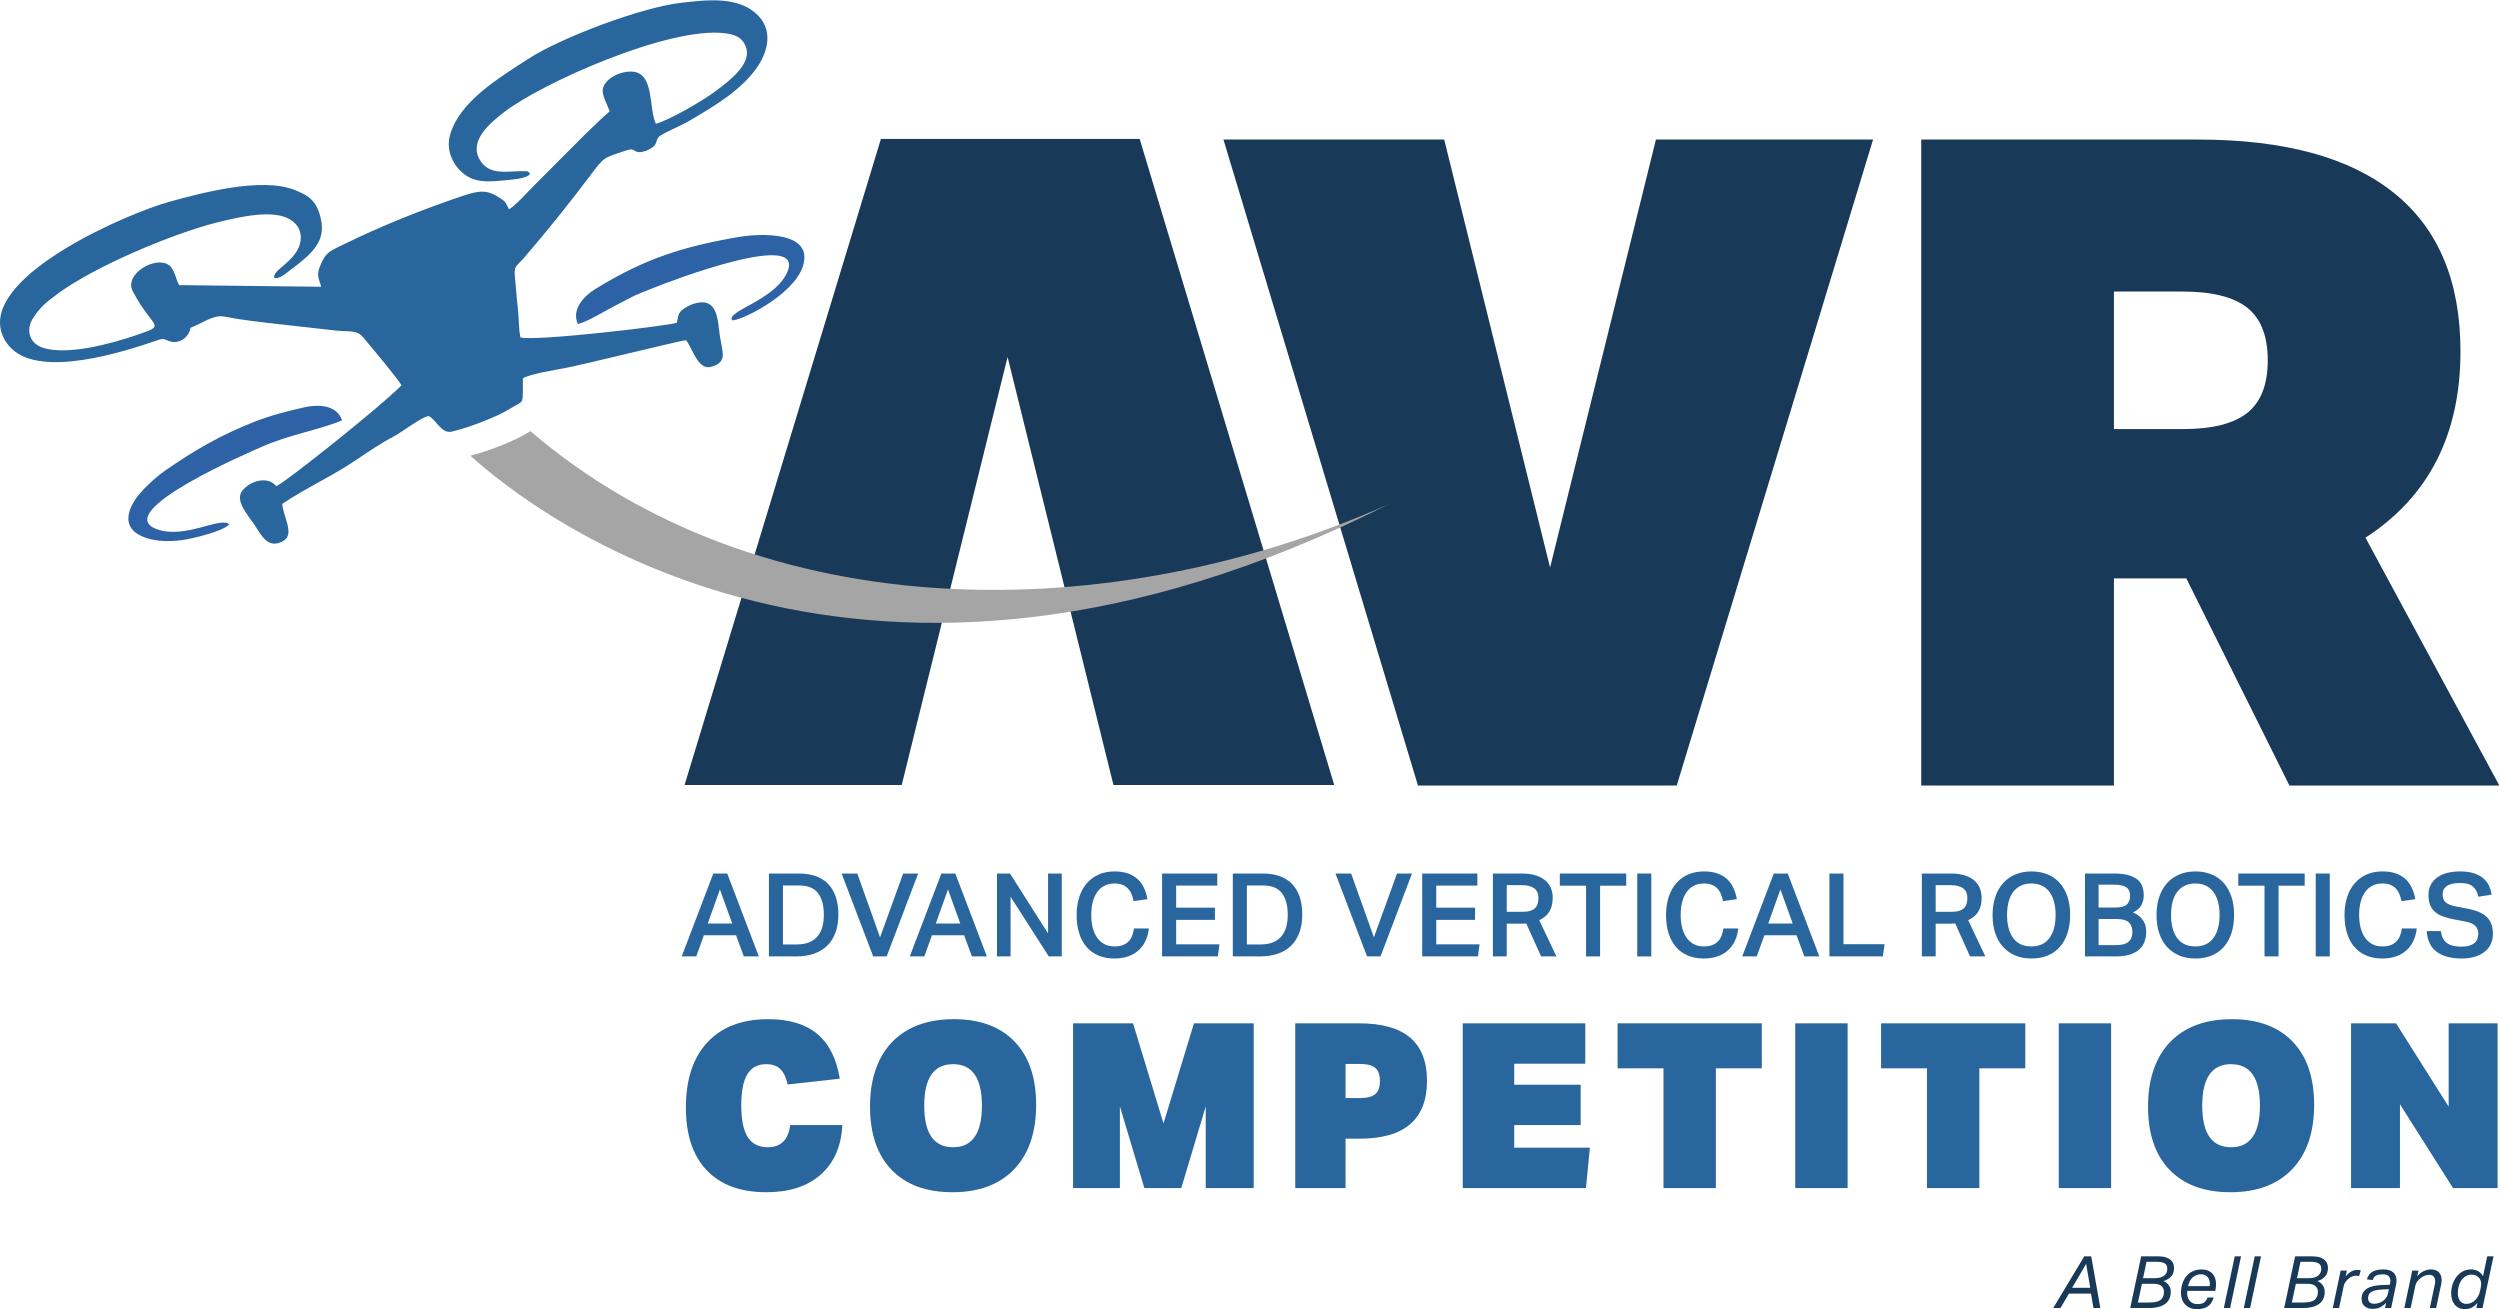 <?xml version="1.0" encoding="UTF-8" standalone="no"?>
<!-- Created with Inkscape (http://www.inkscape.org/) -->

<svg
   version="1.1"
   id="svg2"
   xml:space="preserve"
   width="545.64"
   height="285.733"
   viewBox="0 0 545.64 285.733"
   sodipodi:docname="BELL_Logo_AVR-Competition_RGB_081822-R00.eps"
   xmlns:inkscape="http://www.inkscape.org/namespaces/inkscape"
   xmlns:sodipodi="http://sodipodi.sourceforge.net/DTD/sodipodi-0.dtd"
   xmlns="http://www.w3.org/2000/svg"
   xmlns:svg="http://www.w3.org/2000/svg"><defs
     id="defs6" /><sodipodi:namedview
     id="namedview4"
     pagecolor="#ffffff"
     bordercolor="#666666"
     borderopacity="1.0"
     inkscape:pageshadow="2"
     inkscape:pageopacity="0.0"
     inkscape:pagecheckerboard="0" /><g
     id="g8"
     inkscape:groupmode="layer"
     inkscape:label="ink_ext_XXXXXX"
     transform="matrix(1.333,0,0,-1.333,0,285.733)"><g
       id="g10"
       transform="scale(0.1)"><path
         d="M 2321.68,857.301 2003.17,1915.03 h 361.47 l 173.33,-700.71 173.32,700.71 h 355.54 L 2745.37,857.301 h -423.69"
         style="fill:#193958;fill-opacity:1;fill-rule:nonzero;stroke:none"
         id="path12" /><path
         d="m 3573.8,1440.97 c 48.37,0 83.69,8.89 105.92,26.67 22.22,17.78 33.33,46.41 33.33,85.92 0,39.49 -11.11,68.15 -33.33,85.93 -22.23,17.77 -57.55,26.66 -105.92,26.66 H 3461.21 V 1440.97 Z M 3748.6,857.301 3579.72,1196.54 H 3461.21 V 857.301 H 3145.66 V 1915.03 h 453.32 c 141.22,0 248.14,-29.14 320.73,-87.4 72.59,-58.29 108.88,-144.7 108.88,-259.25 0,-136.29 -51.85,-238.02 -155.55,-305.18 L 4092.29,857.301 H 3748.6"
         style="fill:#193958;fill-opacity:1;fill-rule:nonzero;stroke:none"
         id="path14" /><path
         d="M 1866.03,1916.01 2184.54,858.281 H 1823.07 L 1649.75,1558.99 1476.42,858.281 h -355.54 l 321.47,1057.729 h 423.68"
         style="fill:#193958;fill-opacity:1;fill-rule:nonzero;stroke:none"
         id="path16" /><path
         d="m 293.23,1676.68 c -5.425,10.11 -7.574,26.25 -16.425,32.64 -22.508,16.26 -73.86,-14.91 -59.629,-42.27 32.527,-62.56 56.953,-54.53 9.351,-71.11 -45.336,-15.79 -117.839,-34.95 -156.972,-21.56 -22.441,7.68 -26.926,30.14 -15.828,47.57 11.586,18.19 21.836,26.87 41.539,41.29 60.121,43.98 186.3,97.56 260.632,116.18 39.563,9.91 92.282,21.43 119.657,4.43 21.972,-13.65 19.383,-37.83 9.867,-52.39 -15.141,-23.16 -38.602,-30.97 -36.426,-42.92 8.602,-3.17 21.977,9.94 29.871,15.57 8.293,5.91 19.203,14.88 26.215,21.69 16.246,15.79 25.336,32.52 20.82,56.55 -6.273,33.36 -21.961,41.48 -43.027,49.96 -54.504,21.92 -153.652,-4.83 -205,-18.96 -67.609,-18.62 -297.023,-117.07 -276.594,-209.73 2.953,-13.39 10.176,-24.04 18.711,-31.91 50.094,-46.21 180.141,-5.1 236.426,14.26 8.574,2.96 10.543,3.52 16.879,0.47 18.945,-9.14 35.824,4.42 38.73,20.46 18.637,7.05 37.5,21.73 54.793,18.33 30.344,-5.96 60.266,-9.05 91.446,-12.66 l 92.402,-10.34 c 21.391,-2.18 33.227,1.53 43.801,-10.93 9.625,-11.34 60.254,-71.82 62.945,-78.87 -32.051,-30.27 -63.758,-55.67 -98.476,-84.04 -16.719,-13.66 -92.458,-73.92 -106.559,-80.97 -14.406,18.03 -43.859,8.07 -55.738,-7.44 -12.875,-16.81 10.433,-40.99 20.05,-55.81 12.168,-18.75 22.946,-41.2 48.301,-25.57 17.516,10.8 -1.961,41.39 -2.863,59.9 38.848,26.33 83.277,45.97 122.547,73.02 14.84,10.21 43.293,28.94 59.027,36.83 12.832,6.42 48.09,33.76 58.402,33.95 12.579,-6.5 20.461,-29.4 37.801,-25.45 15.449,3.53 39.231,11.68 55.231,18.32 13.66,5.66 26.801,11 39.531,18.94 25.254,15.74 20.766,3.85 21.484,49.97 9.633,6.51 52.899,13.93 67.305,16.47 27.863,4.93 193.433,46.18 199.793,45.97 10.17,-12.18 19.37,-49.59 40.78,-43.69 13.7,3.78 20.44,10.08 19.33,22.32 -0.91,10.14 -3.68,21.12 -5.05,30.94 -2.56,18.47 -3.1,49.67 -25.1,52.21 -9.48,1.09 -21.5,-2.3 -32.57,-9.61 -11.87,-7.84 -9.53,-12.91 -12.38,-23.48 -9.46,-4.73 -231.377,-30.83 -256.057,-24.19 -3.062,12.52 -2.48,33.32 -4.308,47.69 -1.942,15.26 -2.665,30.88 -4.332,46.24 -2.723,25.1 0.273,19.85 15.73,37.89 37.43,43.68 73.074,88.03 107.504,133.76 22.871,30.37 20.394,27.97 58.743,40.65 14.06,4.65 10.65,-2.21 20.87,-2.87 7.15,-0.46 19.45,4.93 24.39,9.99 5.96,6.1 2.57,12.19 10.92,17.45 10.66,6.71 33.05,15.71 47.9,24.43 40.67,23.89 84.89,50.18 110.67,87.96 12.68,18.59 28.58,55.24 1.13,83.77 -31.23,32.46 -84.52,25.73 -125.82,21.02 -65.74,-7.52 -197.354,-57.1 -251.522,-92.43 -47.215,-30.79 -113.023,-69.84 -127.586,-125.5 -8.297,-31.71 14.778,-65.42 43.559,-72.36 13.531,-3.26 28.625,-2.25 44.234,-0.6 9.227,0.97 39.383,2.43 43.524,10.8 -4.02,4.99 -2.86,4.14 -9.727,4.34 -26.016,0.77 -58.199,-9.07 -73.629,20.65 -15.547,29.95 17.723,58.21 41.621,76.52 62.41,47.8 268.846,139.63 359.996,128.77 16.32,-1.94 29.8,-6.23 35.61,-23.71 8.97,-26.98 -28.04,-54.96 -51.54,-72.27 -19.17,-14.12 -71.83,-45.49 -96.24,-52.33 -11.9,24.08 -2.12,81.73 -37.28,85.29 -15.7,1.58 -35.11,-5.97 -44.69,-17.99 -11.793,-14.8 -0.203,-27.75 6.246,-47.15 -13.778,-11.26 -28.305,-26.44 -42.328,-39.63 l -80.793,-81.02 c -7.871,-7.91 -34.598,-37.24 -41.809,-39.3 -5.707,11.66 -4.941,11.68 -14.566,18.19 -21.285,14.39 -34.825,12.31 -61.032,3.52 -65.808,-22.08 -134.175,-49.49 -196.628,-80.19 -17.872,-8.79 -26.426,-11.57 -33.774,-27.49 -9.113,-19.75 -7.562,-21.96 -1.34,-41.1 l -232.676,2.67 v 0"
         style="fill:#2a669e;fill-opacity:1;fill-rule:evenodd;stroke:none"
         id="path18" /><path
         d="m 946.215,1613.04 c 15.937,3.61 46.945,23 62.715,30.98 40.97,20.75 18.01,10.9 63.54,29.15 18.67,7.48 258.22,100.26 214.06,19.84 -23.25,-42.35 -96.47,-58.67 -88.03,-73.78 10.54,-2.83 100.19,39.66 116.01,88.15 18.66,57.15 -67.58,54.62 -105.61,48.04 -92.31,-15.98 -153.41,-35.53 -234.263,-85.13 -19.067,-11.7 -39.301,-34.02 -28.422,-57.25 v 0"
         style="fill:#2d62a7;fill-opacity:1;fill-rule:evenodd;stroke:none"
         id="path20" /><path
         d="m 375.293,1285.07 c -13.48,13.22 -70.859,-23.64 -116.285,-8.8 -85.371,27.89 162.316,132.32 169.344,135.56 41.046,18.9 104.468,30.68 131.734,43.62 -8.922,25.35 -38.82,26.48 -62.359,21.1 -26.207,-6 -54.332,-13.04 -80.664,-23.4 -57.297,-22.55 -98.989,-47.15 -146.204,-79.77 -17.414,-12.04 -41.004,-34.34 -50.461,-49.26 -11.91,-18.79 -18.804,-44.36 10.731,-58.11 19.332,-9 43.289,-9.92 67.73,-6.71 15.036,1.98 68.176,14.75 76.434,25.77 v 0"
         style="fill:#2d62a7;fill-opacity:1;fill-rule:evenodd;stroke:none"
         id="path22" /><path
         d="M 2274.28,1318.3 C 1822.61,1116.12 1248.3,1112.02 868.438,1437.63 c -1.829,-1.04 -3.875,-2.24 -6.172,-3.67 -12.727,-7.93 -25.868,-13.27 -39.532,-18.94 -15.082,-6.25 -37.07,-13.86 -52.484,-17.66 105.234,-95.29 641.42,-515.411 1504.03,-79.06 v 0"
         style="fill:#a5a5a6;fill-opacity:1;fill-rule:evenodd;stroke:none"
         id="path24" /><path
         d="m 3392.74,34.961 h 29.63 l -6.65,39.23 z m 31.28,51.559 14.94,-84.621 h -11.27 l -4.02,23.582 h -36.15 L 3373.65,1.898 h -11.85 l 50.85,84.621 h 11.37"
         style="fill:#193958;fill-opacity:1;fill-rule:nonzero;stroke:none"
         id="path26" /><path
         d="m 3527.6,50.719 c 2.69,0 5.29,0.242 7.83,0.723 2.52,0.469 4.75,1.297 6.69,2.481 1.94,1.188 3.5,2.809 4.68,4.867 1.19,2.051 1.78,4.621 1.78,7.691 0,1.668 -0.28,3.168 -0.83,4.508 -0.55,1.344 -1.46,2.492 -2.72,3.441 -1.27,0.949 -2.95,1.699 -5.04,2.25 -2.1,0.551 -4.68,0.832 -7.77,0.832 h -17.65 l -5.69,-26.793 z m -27.14,-39.82 h 19.08 c 8.61,0 14.7,1.473 18.25,4.391 3.56,2.922 5.34,7.351 5.34,13.27 0,3.723 -1.35,6.801 -4.03,9.242 -2.69,2.449 -6.96,3.68 -12.8,3.68 h -19.32 z m 59.14,56.773 c 0,-5.691 -1.46,-10.274 -4.38,-13.75 -2.93,-3.473 -7.23,-6.121 -12.92,-7.941 3.95,-1.73 6.93,-4.121 8.94,-7.172 2.02,-3.039 3.03,-6.449 3.03,-10.25 0,-4.019 -0.69,-7.699 -2.08,-11.02 -1.38,-3.32 -3.51,-6.117 -6.4,-8.41 -2.88,-2.297 -6.59,-4.078 -11.14,-5.328 -4.54,-1.27 -9.93,-1.902 -16.18,-1.902 h -30.57 l 17.9,84.621 h 27.85 c 5.05,0 9.26,-0.578 12.62,-1.719 3.36,-1.152 6.02,-2.609 8,-4.391 1.97,-1.77 3.35,-3.789 4.15,-6.039 0.78,-2.25 1.18,-4.492 1.18,-6.699"
         style="fill:#193958;fill-opacity:1;fill-rule:nonzero;stroke:none"
         id="path28" /><path
         d="m 3603.8,57.121 c -5.21,0 -9.68,-1.582 -13.39,-4.731 -3.71,-3.172 -6.32,-8.07 -7.82,-14.699 h 35.44 c 0.07,0.629 0.13,1.277 0.17,1.949 0.04,0.668 0.06,1.359 0.06,2.078 0,2.051 -0.3,4.012 -0.89,5.863 -0.59,1.859 -1.48,3.5 -2.67,4.918 -1.18,1.422 -2.68,2.551 -4.49,3.379 -1.83,0.832 -3.96,1.242 -6.41,1.242 z m -22.52,-27.141 c -0.08,-0.699 -0.11,-1.43 -0.11,-2.18 0,-0.762 0,-1.492 0,-2.199 0,-2.293 0.36,-4.481 1.06,-6.57 0.72,-2.102 1.76,-3.942 3.14,-5.52 1.39,-1.582 3.12,-2.84 5.22,-3.793 2.09,-0.949 4.56,-1.418 7.4,-1.418 4.9,0 8.58,0.93 11.03,2.781 2.44,1.859 4.26,4.52 5.45,7.996 h 10.07 c -0.87,-2.918 -2.03,-5.566 -3.49,-7.938 -1.46,-2.371 -3.28,-4.391 -5.46,-6.039 -2.17,-1.66 -4.77,-2.922 -7.82,-3.801 C 3604.73,0.43 3601.16,0 3597.05,0 c -4.19,0 -7.89,0.691 -11.09,2.07 -3.19,1.391 -5.92,3.258 -8.17,5.629 -2.25,2.371 -3.95,5.141 -5.09,8.301 -1.15,3.16 -1.72,6.559 -1.72,10.191 0,6.238 0.86,11.77 2.6,16.59 1.74,4.82 4.11,8.891 7.11,12.207 3.01,3.32 6.58,5.832 10.73,7.531 4.15,1.699 8.59,2.539 13.33,2.539 3.87,0 7.27,-0.59 10.19,-1.77 2.93,-1.188 5.38,-2.828 7.35,-4.918 1.98,-2.09 3.48,-4.562 4.51,-7.41 1.02,-2.84 1.54,-5.922 1.54,-9.242 0,-1.34 -0.05,-2.887 -0.12,-4.617 -0.08,-1.742 -0.32,-3.441 -0.71,-5.102 l -0.48,-2.019 h -45.75"
         style="fill:#193958;fill-opacity:1;fill-rule:nonzero;stroke:none"
         id="path30" /><path
         d="m 3641.13,1.898 17.9,84.621 h 10.31 L 3651.45,1.898 h -10.32"
         style="fill:#193958;fill-opacity:1;fill-rule:nonzero;stroke:none"
         id="path32" /><path
         d="m 3673.84,1.898 17.9,84.621 h 10.31 l -17.9,-84.621 h -10.31"
         style="fill:#193958;fill-opacity:1;fill-rule:nonzero;stroke:none"
         id="path34" /><path
         d="m 3779.68,50.719 c 2.68,0 5.29,0.242 7.82,0.723 2.53,0.469 4.76,1.297 6.69,2.481 1.94,1.188 3.5,2.809 4.68,4.867 1.19,2.051 1.78,4.621 1.78,7.691 0,1.668 -0.28,3.168 -0.83,4.508 -0.55,1.344 -1.46,2.492 -2.72,3.441 -1.27,0.949 -2.95,1.699 -5.04,2.25 -2.1,0.551 -4.68,0.832 -7.76,0.832 h -17.66 l -5.69,-26.793 z m -27.15,-39.82 h 19.08 c 8.62,0 14.7,1.473 18.26,4.391 3.55,2.922 5.33,7.351 5.33,13.27 0,3.723 -1.35,6.801 -4.03,9.242 -2.69,2.449 -6.95,3.68 -12.8,3.68 h -19.32 z m 59.14,56.773 c 0,-5.691 -1.46,-10.274 -4.38,-13.75 -2.92,-3.473 -7.23,-6.121 -12.92,-7.941 3.95,-1.73 6.93,-4.121 8.95,-7.172 2.01,-3.039 3.02,-6.449 3.02,-10.25 0,-4.019 -0.69,-7.699 -2.07,-11.02 -1.39,-3.32 -3.52,-6.117 -6.4,-8.41 -2.89,-2.297 -6.6,-4.078 -11.14,-5.328 -4.55,-1.27 -9.94,-1.902 -16.18,-1.902 h -30.58 l 17.9,84.621 h 27.85 c 5.06,0 9.26,-0.578 12.62,-1.719 3.36,-1.152 6.03,-2.609 8,-4.391 1.97,-1.77 3.36,-3.789 4.15,-6.039 0.79,-2.25 1.18,-4.492 1.18,-6.699"
         style="fill:#193958;fill-opacity:1;fill-rule:nonzero;stroke:none"
         id="path36" /><path
         d="m 3862.63,54.16 c -0.78,0.16 -1.58,0.301 -2.36,0.418 -0.8,0.121 -1.74,0.184 -2.85,0.184 -1.5,0 -3.22,-0.281 -5.15,-0.84 -1.94,-0.551 -3.94,-1.621 -5.99,-3.203 -2.22,-1.809 -4.09,-3.707 -5.63,-5.68 -1.54,-1.98 -2.63,-4.469 -3.26,-7.469 l -7.58,-35.672 h -10.31 l 12.92,61.273 h 10.19 l -2.02,-9.48 c 3.47,3.949 6.72,6.688 9.72,8.23 3,1.547 6.24,2.309 9.72,2.309 1.1,0 2.11,-0.07 3.02,-0.231 0.91,-0.16 1.67,-0.32 2.31,-0.469 l -2.73,-9.371"
         style="fill:#193958;fill-opacity:1;fill-rule:nonzero;stroke:none"
         id="path38" /><path
         d="m 3911.34,32.711 -10.19,-0.48 c -4.58,-0.231 -8.4,-0.68 -11.44,-1.359 -3.04,-0.672 -5.49,-1.59 -7.34,-2.781 -1.86,-1.18 -3.17,-2.668 -3.92,-4.441 -0.75,-1.777 -1.12,-3.859 -1.12,-6.226 0,-2.371 0.78,-4.383 2.37,-6.043 1.58,-1.66 4.15,-2.488 7.7,-2.488 2.85,0 5.53,0.43 8.06,1.309 2.53,0.859 4.76,2.051 6.7,3.551 1.93,1.5 3.57,3.269 4.91,5.328 1.35,2.062 2.3,4.274 2.85,6.641 z M 3884.68,0.48 c -5.38,0 -9.72,1.441 -13.04,4.32 -3.32,2.891 -4.98,6.898 -4.98,12.031 0,4.34 0.93,7.938 2.79,10.777 1.85,2.852 4.34,5.141 7.46,6.879 3.12,1.742 6.78,2.981 10.97,3.731 4.18,0.75 8.65,1.211 13.39,1.359 l 11.62,0.363 0.35,1.66 c 0.39,1.82 0.59,3.438 0.59,4.859 0,3.16 -0.93,5.711 -2.78,7.641 -1.86,1.938 -5.04,2.91 -9.55,2.91 -4.97,0 -8.69,-0.672 -11.13,-2.023 -2.46,-1.348 -4.35,-3.789 -5.69,-7.34 l -9.37,1.184 c 1.9,5.93 5.04,10.109 9.43,12.559 4.38,2.449 10.29,3.668 17.71,3.668 7.19,0 12.56,-1.617 16.12,-4.848 3.56,-3.242 5.33,-7.711 5.33,-13.391 0,-2.449 -0.27,-4.82 -0.82,-7.121 l -7.95,-37.801 h -10.07 l 1.78,8.41 c -2.85,-2.918 -5.97,-5.289 -9.37,-7.109 -3.39,-1.82 -7.66,-2.719 -12.79,-2.719"
         style="fill:#193958;fill-opacity:1;fill-rule:nonzero;stroke:none"
         id="path40" /><path
         d="m 3978.42,1.898 7.94,37.57 c 0.24,1.02 0.43,2.031 0.6,3.019 0.15,0.992 0.23,1.961 0.23,2.91 0,3.312 -0.79,5.934 -2.37,7.883 -1.58,1.93 -4.15,2.898 -7.7,2.898 -4.59,0 -9.05,-1.66 -13.4,-4.981 -2.13,-1.66 -4.01,-3.488 -5.63,-5.508 -1.62,-2.019 -2.74,-4.519 -3.37,-7.531 l -7.71,-36.262 h -10.31 l 12.92,61.273 h 10.19 l -2.01,-9.25 c 3.55,4.039 7.25,6.898 11.08,8.598 3.83,1.699 7.61,2.539 11.32,2.539 5.69,0 10.03,-1.527 13.03,-4.617 3.01,-3.082 4.51,-7.391 4.51,-12.922 0,-2.121 -0.24,-4.379 -0.71,-6.75 l -8.3,-38.871 h -10.31"
         style="fill:#193958;fill-opacity:1;fill-rule:nonzero;stroke:none"
         id="path42" /><path
         d="m 4061.62,34.371 c 0.55,2.527 0.83,4.981 0.83,7.348 0,3.953 -1.39,7.383 -4.15,10.312 -1.34,1.418 -2.98,2.527 -4.92,3.32 -1.94,0.789 -4.21,1.18 -6.82,1.18 -3.39,0 -6.47,-0.812 -9.24,-2.43 -2.77,-1.621 -5.11,-3.812 -7.05,-6.582 -1.94,-2.758 -3.42,-5.98 -4.44,-9.648 -1.03,-3.68 -1.55,-7.57 -1.55,-11.68 0,-5.453 1.23,-9.73 3.68,-12.863 2.44,-3.117 5.96,-4.68 10.55,-4.68 2.76,0 5.37,0.582 7.82,1.723 2.45,1.141 4.62,2.688 6.52,4.617 1.89,1.941 3.51,4.152 4.86,6.641 1.34,2.492 2.29,5.109 2.84,7.883 z m -15.88,30.688 c 4.18,0 7.97,-0.887 11.37,-2.66 3.4,-1.777 6.2,-4.559 8.42,-8.359 l 6.87,32.48 h 10.31 L 4064.7,1.898 h -10.08 l 1.66,8.531 C 4053.51,6.879 4050.48,4.25 4047.16,2.551 4043.84,0.852 4040.04,0 4035.78,0 c -3.95,0 -7.33,0.73 -10.14,2.191 -2.8,1.469 -5.11,3.398 -6.93,5.809 -1.82,2.41 -3.16,5.18 -4.02,8.301 -0.88,3.121 -1.31,6.34 -1.31,9.66 0,4.969 0.75,9.809 2.26,14.508 1.5,4.703 3.65,8.871 6.45,12.512 2.8,3.629 6.2,6.559 10.2,8.77 3.98,2.211 8.47,3.309 13.45,3.309"
         style="fill:#193958;fill-opacity:1;fill-rule:nonzero;stroke:none"
         id="path44" /><path
         d="m 1198.91,631.371 -20.16,55.899 -19.96,-55.899 z m -30.99,81.938 h 22.81 l 51.71,-135.75 h -24.52 l -12.74,34.613 h -52.67 l -12.54,-34.613 h -23.77 l 51.72,135.75"
         style="fill:#2a669e;fill-opacity:1;fill-rule:nonzero;stroke:none"
         id="path46" /><path
         d="m 1304.23,597.148 c 7.99,0 14.8,1.141 20.44,3.422 5.64,2.282 10.26,5.571 13.88,9.891 3.61,4.301 6.24,9.437 7.89,15.398 1.64,5.95 2.47,12.672 2.47,20.153 0,14.949 -3.17,26.648 -9.51,35.078 -6.34,8.422 -16.73,12.64 -31.18,12.64 h -26.23 v -96.582 z m 3.8,116.161 c 10.02,0 19.01,-1.36 27,-4.09 7.98,-2.719 14.76,-6.879 20.34,-12.449 5.58,-5.579 9.86,-12.579 12.84,-21.008 2.97,-8.43 4.46,-18.282 4.46,-29.563 0,-11.277 -1.58,-21.199 -4.75,-29.758 -3.17,-8.55 -7.73,-15.711 -13.69,-21.48 -5.96,-5.77 -13.21,-10.109 -21.77,-13.031 -8.55,-2.91 -18.22,-4.371 -28.99,-4.371 h -44.49 v 135.75 h 49.05"
         style="fill:#2a669e;fill-opacity:1;fill-rule:nonzero;stroke:none"
         id="path48" /><path
         d="m 1403.67,713.309 37.26,-104.559 37.84,104.559 h 24.52 l -51.52,-135.75 h -22.05 L 1378,713.309 h 25.67"
         style="fill:#2a669e;fill-opacity:1;fill-rule:nonzero;stroke:none"
         id="path50" /><path
         d="m 1572.31,631.371 -20.15,55.899 -19.97,-55.899 z m -30.99,81.938 h 22.81 l 51.72,-135.75 h -24.53 l -12.74,34.613 h -52.66 l -12.55,-34.613 h -23.76 l 51.71,135.75"
         style="fill:#2a669e;fill-opacity:1;fill-rule:nonzero;stroke:none"
         id="path52" /><path
         d="m 1632.39,713.309 h 21.29 l 62.36,-98.098 v 98.098 h 22.43 v -135.75 h -21.29 l -62.55,97.73 v -97.73 h -22.24 v 135.75"
         style="fill:#2a669e;fill-opacity:1;fill-rule:nonzero;stroke:none"
         id="path54" /><path
         d="m 1881.07,623.379 c -0.76,-7.098 -2.47,-13.617 -5.14,-19.578 -2.66,-5.961 -6.34,-11.153 -11.02,-15.59 -4.69,-4.441 -10.4,-7.891 -17.11,-10.359 -6.72,-2.473 -14.52,-3.711 -23.39,-3.711 -9.76,0 -18.48,1.648 -26.14,4.949 -7.67,3.289 -14.14,8.012 -19.39,14.16 -5.27,6.148 -9.26,13.621 -11.98,22.43 -2.73,8.808 -4.09,18.672 -4.09,29.57 0,11.148 1.49,21.16 4.47,30.039 2.97,8.871 7.19,16.383 12.64,22.52 5.45,6.16 11.98,10.839 19.58,14.082 7.61,3.23 15.98,4.839 25.1,4.839 8.49,0 15.84,-1.07 22.06,-3.23 6.2,-2.16 11.5,-5.23 15.87,-9.219 4.37,-3.992 7.86,-8.781 10.46,-14.351 2.59,-5.578 4.53,-11.789 5.8,-18.641 l -22.63,-3.23 c -1.02,4.562 -2.28,8.621 -3.8,12.171 -1.52,3.551 -3.52,6.559 -5.99,9.032 -2.47,2.468 -5.48,4.379 -9.03,5.707 -3.55,1.332 -7.8,1.992 -12.74,1.992 -6.08,0 -11.47,-1.211 -16.16,-3.609 -4.69,-2.411 -8.65,-5.872 -11.88,-10.372 -3.24,-4.492 -5.68,-9.91 -7.32,-16.25 -1.65,-6.339 -2.47,-13.429 -2.47,-21.289 0,-7.992 0.85,-15.152 2.56,-21.48 1.71,-6.352 4.22,-11.77 7.51,-16.262 3.3,-4.5 7.26,-7.918 11.89,-10.269 4.62,-2.352 9.91,-3.508 15.87,-3.508 5.32,0 9.85,0.687 13.59,2.09 3.74,1.386 6.88,3.347 9.42,5.886 2.53,2.532 4.53,5.614 5.98,9.223 1.46,3.609 2.51,7.699 3.14,12.258 h 24.34"
         style="fill:#2a669e;fill-opacity:1;fill-rule:nonzero;stroke:none"
         id="path56" /><path
         d="m 1902.74,713.309 h 90.31 v -19.77 h -67.3 V 657.41 h 63.5 v -19.961 h -63.5 V 597.34 h 70.91 L 1994,577.559 h -91.26 v 135.75"
         style="fill:#2a669e;fill-opacity:1;fill-rule:nonzero;stroke:none"
         id="path58" /><path
         d="m 2063.77,597.148 c 7.99,0 14.8,1.141 20.44,3.422 5.64,2.282 10.27,5.571 13.88,9.891 3.61,4.301 6.24,9.437 7.89,15.398 1.65,5.95 2.47,12.672 2.47,20.153 0,14.949 -3.17,26.648 -9.5,35.078 -6.34,8.422 -16.74,12.64 -31.18,12.64 h -26.24 v -96.582 z m 3.81,116.161 c 10.01,0 19.01,-1.36 26.99,-4.09 7.99,-2.719 14.77,-6.879 20.35,-12.449 5.57,-5.579 9.85,-12.579 12.83,-21.008 2.98,-8.43 4.47,-18.282 4.47,-29.563 0,-11.277 -1.59,-21.199 -4.75,-29.758 -3.18,-8.55 -7.74,-15.711 -13.69,-21.48 -5.96,-5.77 -13.22,-10.109 -21.77,-13.031 -8.56,-2.91 -18.23,-4.371 -29,-4.371 h -44.49 v 135.75 h 49.06"
         style="fill:#2a669e;fill-opacity:1;fill-rule:nonzero;stroke:none"
         id="path60" /><path
         d="m 2212.26,713.309 37.26,-104.559 37.83,104.559 h 24.53 l -51.52,-135.75 h -22.05 l -51.72,135.75 h 25.67"
         style="fill:#2a669e;fill-opacity:1;fill-rule:nonzero;stroke:none"
         id="path62" /><path
         d="m 2328.61,713.309 h 90.31 v -19.77 h -67.3 V 657.41 h 63.5 v -19.961 h -63.5 V 597.34 h 70.91 l -2.66,-19.781 h -91.26 v 135.75"
         style="fill:#2a669e;fill-opacity:1;fill-rule:nonzero;stroke:none"
         id="path64" /><path
         d="m 2492.5,650.57 c 5.19,0 9.51,0.539 12.93,1.621 3.42,1.071 6.11,2.59 8.08,4.559 1.96,1.961 3.36,4.34 4.18,7.129 0.82,2.793 1.24,5.902 1.24,9.312 0,3.168 -0.48,6.059 -1.43,8.661 -0.95,2.589 -2.54,4.808 -4.75,6.648 -2.22,1.84 -5.17,3.262 -8.85,4.281 -3.67,1.008 -8.23,1.52 -13.68,1.52 h -23.2 V 650.57 Z m -1.71,62.739 c 10.27,0 18.73,-1.2 25.38,-3.61 6.65,-2.41 11.91,-5.551 15.78,-9.41 3.86,-3.867 6.56,-8.148 8.08,-12.84 1.52,-4.687 2.28,-9.308 2.28,-13.879 0,-8.871 -1.74,-16.281 -5.23,-22.242 -3.49,-5.957 -9.09,-10.769 -16.82,-14.449 l 28.13,-59.32 h -25.09 l -24.34,54 c -1.14,-0.129 -2.34,-0.231 -3.61,-0.289 -1.27,-0.059 -2.6,-0.09 -3.99,-0.09 h -24.34 v -53.621 h -22.62 v 135.75 h 46.39"
         style="fill:#2a669e;fill-opacity:1;fill-rule:nonzero;stroke:none"
         id="path66" /><path
         d="m 2596.88,693.352 h -42.97 v 19.957 h 108.75 v -19.957 h -42.78 V 577.559 h -23 v 115.793"
         style="fill:#2a669e;fill-opacity:1;fill-rule:nonzero;stroke:none"
         id="path68" /><path
         d="m 2680.72,713.309 h 23.01 v -135.75 h -23.01 v 135.75"
         style="fill:#2a669e;fill-opacity:1;fill-rule:nonzero;stroke:none"
         id="path70" /><path
         d="m 2846.12,623.379 c -0.76,-7.098 -2.47,-13.617 -5.13,-19.578 -2.66,-5.961 -6.34,-11.153 -11.03,-15.59 -4.69,-4.441 -10.39,-7.891 -17.11,-10.359 -6.72,-2.473 -14.51,-3.711 -23.38,-3.711 -9.76,0 -18.48,1.648 -26.15,4.949 -7.67,3.289 -14.13,8.012 -19.39,14.16 -5.26,6.148 -9.25,13.621 -11.98,22.43 -2.73,8.808 -4.09,18.672 -4.09,29.57 0,11.148 1.49,21.16 4.47,30.039 2.98,8.871 7.19,16.383 12.65,22.52 5.44,6.16 11.97,10.839 19.58,14.082 7.61,3.23 15.97,4.839 25.1,4.839 8.49,0 15.84,-1.07 22.05,-3.23 6.21,-2.16 11.5,-5.23 15.87,-9.219 4.38,-3.992 7.87,-8.781 10.46,-14.351 2.6,-5.578 4.53,-11.789 5.8,-18.641 l -22.63,-3.23 c -1.01,4.562 -2.28,8.621 -3.79,12.171 -1.53,3.551 -3.52,6.559 -6,9.032 -2.46,2.468 -5.48,4.379 -9.03,5.707 -3.55,1.332 -7.79,1.992 -12.73,1.992 -6.09,0 -11.48,-1.211 -16.16,-3.609 -4.7,-2.411 -8.65,-5.872 -11.89,-10.372 -3.23,-4.492 -5.67,-9.91 -7.32,-16.25 -1.65,-6.339 -2.47,-13.429 -2.47,-21.289 0,-7.992 0.86,-15.152 2.57,-21.48 1.71,-6.352 4.21,-11.77 7.51,-16.262 3.29,-4.5 7.25,-7.918 11.88,-10.269 4.63,-2.352 9.92,-3.508 15.88,-3.508 5.32,0 9.85,0.687 13.59,2.09 3.74,1.386 6.87,3.347 9.41,5.886 2.54,2.532 4.53,5.614 5.99,9.223 1.46,3.609 2.5,7.699 3.14,12.258 h 24.33"
         style="fill:#2a669e;fill-opacity:1;fill-rule:nonzero;stroke:none"
         id="path72" /><path
         d="m 2935.29,631.371 -20.16,55.899 -19.95,-55.899 z m -30.99,81.938 h 22.82 l 51.71,-135.75 h -24.53 l -12.74,34.613 h -52.66 l -12.55,-34.613 h -23.76 l 51.71,135.75"
         style="fill:#2a669e;fill-opacity:1;fill-rule:nonzero;stroke:none"
         id="path74" /><path
         d="M 3018.37,713.309 V 597.531 h 67.31 l -2.86,-19.972 h -87.45 v 135.75 h 23"
         style="fill:#2a669e;fill-opacity:1;fill-rule:nonzero;stroke:none"
         id="path76" /><path
         d="m 3194.81,650.57 c 5.19,0 9.5,0.539 12.92,1.621 3.43,1.071 6.12,2.59 8.08,4.559 1.97,1.961 3.36,4.34 4.19,7.129 0.82,2.793 1.23,5.902 1.23,9.312 0,3.168 -0.47,6.059 -1.43,8.661 -0.95,2.589 -2.53,4.808 -4.75,6.648 -2.21,1.84 -5.16,3.262 -8.84,4.281 -3.67,1.008 -8.24,1.52 -13.69,1.52 h -23.19 V 650.57 Z m -1.71,62.739 c 10.26,0 18.72,-1.2 25.37,-3.61 6.66,-2.41 11.92,-5.551 15.78,-9.41 3.87,-3.867 6.57,-8.148 8.09,-12.84 1.52,-4.687 2.28,-9.308 2.28,-13.879 0,-8.871 -1.75,-16.281 -5.23,-22.242 -3.49,-5.957 -9.1,-10.769 -16.83,-14.449 l 28.14,-59.32 h -25.1 l -24.33,54 c -1.14,-0.129 -2.35,-0.231 -3.61,-0.289 -1.27,-0.059 -2.6,-0.09 -4,-0.09 h -24.33 v -53.621 h -22.63 v 135.75 h 46.4"
         style="fill:#2a669e;fill-opacity:1;fill-rule:nonzero;stroke:none"
         id="path78" /><path
         d="m 3325.99,593.922 c 13.05,0 22.94,4.59 29.66,13.777 6.71,9.192 10.08,21.77 10.08,37.742 0,7.981 -0.86,15.141 -2.57,21.481 -1.71,6.34 -4.21,11.719 -7.51,16.16 -3.3,4.43 -7.42,7.859 -12.36,10.27 -4.94,2.398 -10.71,3.609 -17.3,3.609 -6.59,0 -12.36,-1.211 -17.3,-3.609 -4.94,-2.411 -9.1,-5.84 -12.46,-10.27 -3.35,-4.441 -5.86,-9.82 -7.5,-16.16 -1.65,-6.34 -2.48,-13.5 -2.48,-21.481 0,-15.972 3.33,-28.55 9.98,-37.742 6.66,-9.187 16.58,-13.777 29.76,-13.777 z m 0.19,-19.781 c -9.76,0 -18.54,1.621 -26.33,4.847 -7.8,3.231 -14.48,7.891 -20.06,13.981 -5.58,6.07 -9.86,13.519 -12.84,22.332 -2.98,8.808 -4.46,18.789 -4.46,29.949 0,11.148 1.52,21.16 4.56,30.039 3.04,8.871 7.35,16.383 12.93,22.52 5.57,6.16 12.29,10.839 20.15,14.082 7.86,3.23 16.55,4.839 26.05,4.839 9.63,0 18.38,-1.609 26.23,-4.839 7.87,-3.243 14.52,-7.891 19.97,-13.981 5.45,-6.078 9.66,-13.531 12.64,-22.34 2.98,-8.808 4.47,-18.789 4.47,-29.941 0,-11.277 -1.46,-21.328 -4.37,-30.129 -2.92,-8.82 -7.1,-16.289 -12.55,-22.441 -5.45,-6.149 -12.08,-10.84 -19.87,-14.071 -7.79,-3.226 -16.63,-4.847 -26.52,-4.847"
         style="fill:#2a669e;fill-opacity:1;fill-rule:nonzero;stroke:none"
         id="path80" /><path
         d="m 3463.45,596.012 c 5.44,0 9.98,0.5 13.59,1.519 3.62,1.008 6.46,2.469 8.56,4.367 2.09,1.903 3.58,4.184 4.47,6.852 0.88,2.66 1.33,5.629 1.33,8.93 0,6.84 -1.94,12.07 -5.8,15.691 -3.87,3.609 -10.56,5.418 -20.06,5.418 h -29.47 v -42.777 z m 0,61.597 c 8.99,0 15.27,1.641 18.82,4.942 3.55,3.289 5.32,8.051 5.32,14.258 0,6.461 -2.06,11.121 -6.18,13.972 -4.12,2.86 -11.25,4.278 -21.38,4.278 h -23.96 v -37.45 z m -49.62,55.7 h 46.95 c 9.89,0 18,-0.918 24.34,-2.75 6.34,-1.848 11.38,-4.379 15.11,-7.61 3.74,-3.23 6.31,-7.027 7.71,-11.41 1.39,-4.367 2.09,-9.027 2.09,-13.969 0,-5.711 -1.27,-11 -3.8,-15.871 -2.54,-4.879 -7.17,-8.91 -13.88,-12.078 4.3,-1.902 7.85,-4.062 10.64,-6.461 2.79,-2.41 5.01,-4.98 6.65,-7.711 1.66,-2.719 2.79,-5.57 3.43,-8.551 0.63,-2.976 0.95,-5.988 0.95,-9.027 0,-5.582 -0.86,-10.84 -2.57,-15.781 -1.71,-4.942 -4.53,-9.219 -8.46,-12.828 -3.93,-3.621 -9.06,-6.473 -15.4,-8.563 -6.34,-2.09 -14.13,-3.14 -23.38,-3.14 h -50.38 v 135.75"
         style="fill:#2a669e;fill-opacity:1;fill-rule:nonzero;stroke:none"
         id="path82" /><path
         d="m 3594.44,593.922 c 13.06,0 22.94,4.59 29.66,13.777 6.72,9.192 10.08,21.77 10.08,37.742 0,7.981 -0.85,15.141 -2.56,21.481 -1.72,6.34 -4.22,11.719 -7.52,16.16 -3.29,4.43 -7.41,7.859 -12.35,10.27 -4.95,2.398 -10.72,3.609 -17.31,3.609 -6.59,0 -12.35,-1.211 -17.3,-3.609 -4.94,-2.411 -9.1,-5.84 -12.45,-10.27 -3.36,-4.441 -5.86,-9.82 -7.51,-16.16 -1.65,-6.34 -2.47,-13.5 -2.47,-21.481 0,-15.972 3.32,-28.55 9.98,-37.742 6.65,-9.187 16.57,-13.777 29.75,-13.777 z m 0.19,-19.781 c -9.76,0 -18.54,1.621 -26.33,4.847 -7.79,3.231 -14.48,7.891 -20.06,13.981 -5.57,6.07 -9.86,13.519 -12.83,22.332 -2.98,8.808 -4.47,18.789 -4.47,29.949 0,11.148 1.52,21.16 4.57,30.039 3.04,8.871 7.34,16.383 12.92,22.52 5.58,6.16 12.3,10.839 20.16,14.082 7.86,3.23 16.54,4.839 26.04,4.839 9.64,0 18.38,-1.609 26.24,-4.839 7.86,-3.243 14.51,-7.891 19.96,-13.981 5.45,-6.078 9.67,-13.531 12.65,-22.34 2.97,-8.808 4.46,-18.789 4.46,-29.941 0,-11.277 -1.46,-21.328 -4.37,-30.129 -2.92,-8.82 -7.1,-16.289 -12.54,-22.441 -5.46,-6.149 -12.08,-10.84 -19.87,-14.071 -7.8,-3.226 -16.64,-4.847 -26.53,-4.847"
         style="fill:#2a669e;fill-opacity:1;fill-rule:nonzero;stroke:none"
         id="path84" /><path
         d="m 3707.75,693.352 h -42.96 v 19.957 h 108.75 v -19.957 h -42.78 V 577.559 h -23.01 v 115.793"
         style="fill:#2a669e;fill-opacity:1;fill-rule:nonzero;stroke:none"
         id="path86" /><path
         d="m 3791.6,713.309 h 23 v -135.75 h -23 v 135.75"
         style="fill:#2a669e;fill-opacity:1;fill-rule:nonzero;stroke:none"
         id="path88" /><path
         d="m 3957,623.379 c -0.76,-7.098 -2.47,-13.617 -5.13,-19.578 -2.66,-5.961 -6.34,-11.153 -11.03,-15.59 -4.69,-4.441 -10.39,-7.891 -17.11,-10.359 -6.72,-2.473 -14.52,-3.711 -23.38,-3.711 -9.76,0 -18.48,1.648 -26.15,4.949 -7.67,3.289 -14.13,8.012 -19.39,14.16 -5.26,6.148 -9.25,13.621 -11.98,22.43 -2.73,8.808 -4.09,18.672 -4.09,29.57 0,11.148 1.49,21.16 4.47,30.039 2.98,8.871 7.19,16.383 12.65,22.52 5.44,6.16 11.97,10.839 19.58,14.082 7.6,3.23 15.97,4.839 25.09,4.839 8.5,0 15.84,-1.07 22.06,-3.23 6.21,-2.16 11.5,-5.23 15.87,-9.219 4.38,-3.992 7.86,-8.781 10.46,-14.351 2.6,-5.578 4.53,-11.789 5.8,-18.641 l -22.63,-3.23 c -1.01,4.562 -2.28,8.621 -3.79,12.171 -1.53,3.551 -3.52,6.559 -6,9.032 -2.47,2.468 -5.48,4.379 -9.03,5.707 -3.55,1.332 -7.79,1.992 -12.74,1.992 -6.08,0 -11.47,-1.211 -16.16,-3.609 -4.69,-2.411 -8.64,-5.872 -11.88,-10.372 -3.23,-4.492 -5.67,-9.91 -7.32,-16.25 -1.65,-6.339 -2.47,-13.429 -2.47,-21.289 0,-7.992 0.86,-15.152 2.57,-21.48 1.71,-6.352 4.21,-11.77 7.5,-16.262 3.3,-4.5 7.26,-7.918 11.89,-10.269 4.63,-2.352 9.92,-3.508 15.87,-3.508 5.33,0 9.86,0.687 13.6,2.09 3.74,1.386 6.87,3.347 9.41,5.886 2.54,2.532 4.53,5.614 5.99,9.223 1.46,3.609 2.5,7.699 3.14,12.258 H 3957"
         style="fill:#2a669e;fill-opacity:1;fill-rule:nonzero;stroke:none"
         id="path90" /><path
         d="m 3996.55,619.012 c 1.01,-8.871 4.21,-15.34 9.6,-19.391 5.38,-4.062 13.4,-6.09 24.05,-6.09 5.19,0 9.57,0.571 13.12,1.719 3.54,1.129 6.4,2.66 8.56,4.559 2.15,1.902 3.67,4.152 4.56,6.75 0.88,2.589 1.33,5.351 1.33,8.273 0,2.148 -0.32,4.277 -0.95,6.367 -0.64,2.09 -1.78,4.02 -3.43,5.801 -1.65,1.77 -3.86,3.32 -6.65,4.66 -2.79,1.328 -6.34,2.371 -10.65,3.129 l -17.3,3.231 c -6.84,1.269 -12.93,2.851 -18.25,4.761 -5.32,1.899 -9.79,4.399 -13.4,7.5 -3.62,3.11 -6.34,6.91 -8.18,11.418 -1.84,4.492 -2.76,9.981 -2.76,16.442 0,6.468 1.3,12.097 3.9,16.918 2.6,4.82 6.18,8.839 10.74,12.07 4.56,3.23 9.98,5.641 16.26,7.23 6.27,1.582 13.08,2.371 20.44,2.371 9.37,0 17.23,-1.07 23.57,-3.23 6.34,-2.16 11.47,-4.969 15.4,-8.461 3.93,-3.488 6.91,-7.508 8.94,-12.07 2.03,-4.571 3.42,-9.321 4.18,-14.258 l -21.67,-3.422 c -1.78,7.602 -4.85,13.242 -9.22,16.922 -4.38,3.68 -11.32,5.508 -20.82,5.508 -5.46,0 -9.99,-0.469 -13.6,-1.418 -3.61,-0.949 -6.53,-2.281 -8.74,-3.992 -2.22,-1.719 -3.81,-3.68 -4.76,-5.899 -0.95,-2.219 -1.42,-4.531 -1.42,-6.941 0,-5.957 1.62,-10.399 4.85,-13.309 3.23,-2.922 8.9,-5.199 17.01,-6.84 l 18.83,-3.621 c 14.32,-2.66 24.84,-7.187 31.56,-13.59 6.71,-6.398 10.07,-15.621 10.07,-27.66 0,-5.699 -1.04,-11 -3.14,-15.879 -2.09,-4.879 -5.29,-9.121 -9.6,-12.73 -4.31,-3.621 -9.67,-6.469 -16.06,-8.559 -6.4,-2.101 -13.85,-3.14 -22.34,-3.14 -17.37,0 -30.99,3.648 -40.88,10.929 -9.89,7.289 -15.34,18.602 -16.35,33.942 h 23.2"
         style="fill:#2a669e;fill-opacity:1;fill-rule:nonzero;stroke:none"
         id="path92" /><path
         d="m 1379.17,301.398 c -1.77,-34.757 -13.54,-61.769 -35.32,-81.039 -21.79,-19.257 -51.45,-28.898 -88.97,-28.898 -42.32,0 -74.87,11.961 -97.66,35.891 -22.8,23.929 -34.19,58.179 -34.19,102.757 0,46.09 11.77,81.723 35.32,106.911 23.55,25.191 56.73,37.781 99.55,37.781 34.25,0 61.01,-8.063 80.28,-24.172 19.27,-16.129 31.54,-40.559 36.83,-73.289 l -85.38,-9.449 c -2.52,11.578 -6.55,20.019 -12.09,25.308 -5.54,5.289 -13.22,7.93 -23.04,7.93 -13.85,0 -24.12,-5.469 -30.79,-16.43 -6.68,-10.961 -10.01,-27.898 -10.01,-50.808 0,-23.68 3.52,-41.063 10.58,-52.141 7.05,-11.078 18,-16.621 32.86,-16.621 21.41,0 33.63,12.09 36.65,36.269 h 85.38"
         style="fill:#2a669e;fill-opacity:1;fill-rule:nonzero;stroke:none"
         id="path94" /><path
         d="m 1560.5,265.129 c 31.48,0 47.22,22.672 47.22,68 0,45.34 -15.74,68 -47.22,68 -31.49,0 -47.22,-22.66 -47.22,-68 0,-45.328 15.73,-68 47.22,-68 z m -1.13,-73.668 c -42.82,0 -76,12.219 -99.55,36.648 -23.55,24.422 -35.32,59.063 -35.32,103.891 0,29.469 5.29,54.898 15.86,76.309 10.58,21.41 26.13,37.839 46.66,49.3 20.53,11.461 45.4,17.192 74.61,17.192 42.82,0 76,-12.223 99.55,-36.653 23.55,-24.418 35.32,-58.929 35.32,-103.507 0,-45.332 -12.03,-80.532 -36.08,-105.582 -24.05,-25.071 -57.74,-37.598 -101.05,-37.598"
         style="fill:#2a669e;fill-opacity:1;fill-rule:nonzero;stroke:none"
         id="path96" /><path
         d="M 1974.17,198.27 V 332 l -40.04,-133.73 h -60.45 L 1833.63,332 V 198.27 h -76.68 V 468 h 98.22 L 1905.03,304.051 1954.9,468 h 97.85 V 198.27 h -78.58"
         style="fill:#2a669e;fill-opacity:1;fill-rule:nonzero;stroke:none"
         id="path98" /><path
         d="m 2226.15,345.602 c 11.84,0 20.34,2.136 25.5,6.418 5.16,4.281 7.75,11.46 7.75,21.539 0,10.07 -2.59,17.242 -7.75,21.531 -5.16,4.281 -13.66,6.422 -25.5,6.422 h -23.04 v -55.91 z M 2120.75,198.27 V 468 h 104.65 c 37.27,0 65.1,-7.809 83.49,-23.422 18.38,-15.617 27.58,-39.156 27.58,-70.637 0,-63.222 -36.9,-94.832 -110.69,-94.832 h -22.67 V 198.27 h -82.36"
         style="fill:#2a669e;fill-opacity:1;fill-rule:nonzero;stroke:none"
         id="path100" /><path
         d="M 2395.02,198.27 V 468 h 200.6 v -66.109 h -116.35 v -34.379 h 108.79 v -66.114 h -108.79 v -37.019 h 123.91 l -6.43,-66.109 h -201.73"
         style="fill:#2a669e;fill-opacity:1;fill-rule:nonzero;stroke:none"
         id="path102" /><path
         d="M 2723.68,198.27 V 394.34 H 2648.5 V 468 h 236.12 v -73.66 h -75.18 V 198.27 h -85.76"
         style="fill:#2a669e;fill-opacity:1;fill-rule:nonzero;stroke:none"
         id="path104" /><path
         d="M 2939.39,198.27 V 468 h 85.76 V 198.27 h -85.76"
         style="fill:#2a669e;fill-opacity:1;fill-rule:nonzero;stroke:none"
         id="path106" /><path
         d="m 3155.1,198.27 v 196.07 h -75.18 V 468 h 236.11 v -73.66 h -75.17 V 198.27 h -85.76"
         style="fill:#2a669e;fill-opacity:1;fill-rule:nonzero;stroke:none"
         id="path108" /><path
         d="M 3370.81,198.27 V 468 h 85.76 V 198.27 h -85.76"
         style="fill:#2a669e;fill-opacity:1;fill-rule:nonzero;stroke:none"
         id="path110" /><path
         d="m 3653.01,265.129 c 31.48,0 47.22,22.672 47.22,68 0,45.34 -15.74,68 -47.22,68 -31.49,0 -47.23,-22.66 -47.23,-68 0,-45.328 15.74,-68 47.23,-68 z m -1.13,-73.668 c -42.82,0 -76,12.219 -99.55,36.648 -23.56,24.422 -35.32,59.063 -35.32,103.891 0,29.469 5.29,54.898 15.87,76.309 10.57,21.41 26.12,37.839 46.65,49.3 20.53,11.461 45.4,17.192 74.61,17.192 42.82,0 76,-12.223 99.55,-36.653 23.54,-24.418 35.32,-58.929 35.32,-103.507 0,-45.332 -12.03,-80.532 -36.08,-105.582 -24.05,-25.071 -57.74,-37.598 -101.05,-37.598"
         style="fill:#2a669e;fill-opacity:1;fill-rule:nonzero;stroke:none"
         id="path112" /><path
         d="m 4016.43,198.27 -86.89,137.128 V 198.27 h -80.09 V 468 h 73.67 l 86.13,-136.379 V 468 h 80.1 V 198.27 h -72.92"
         style="fill:#2a669e;fill-opacity:1;fill-rule:nonzero;stroke:none"
         id="path114" /></g></g></svg>
